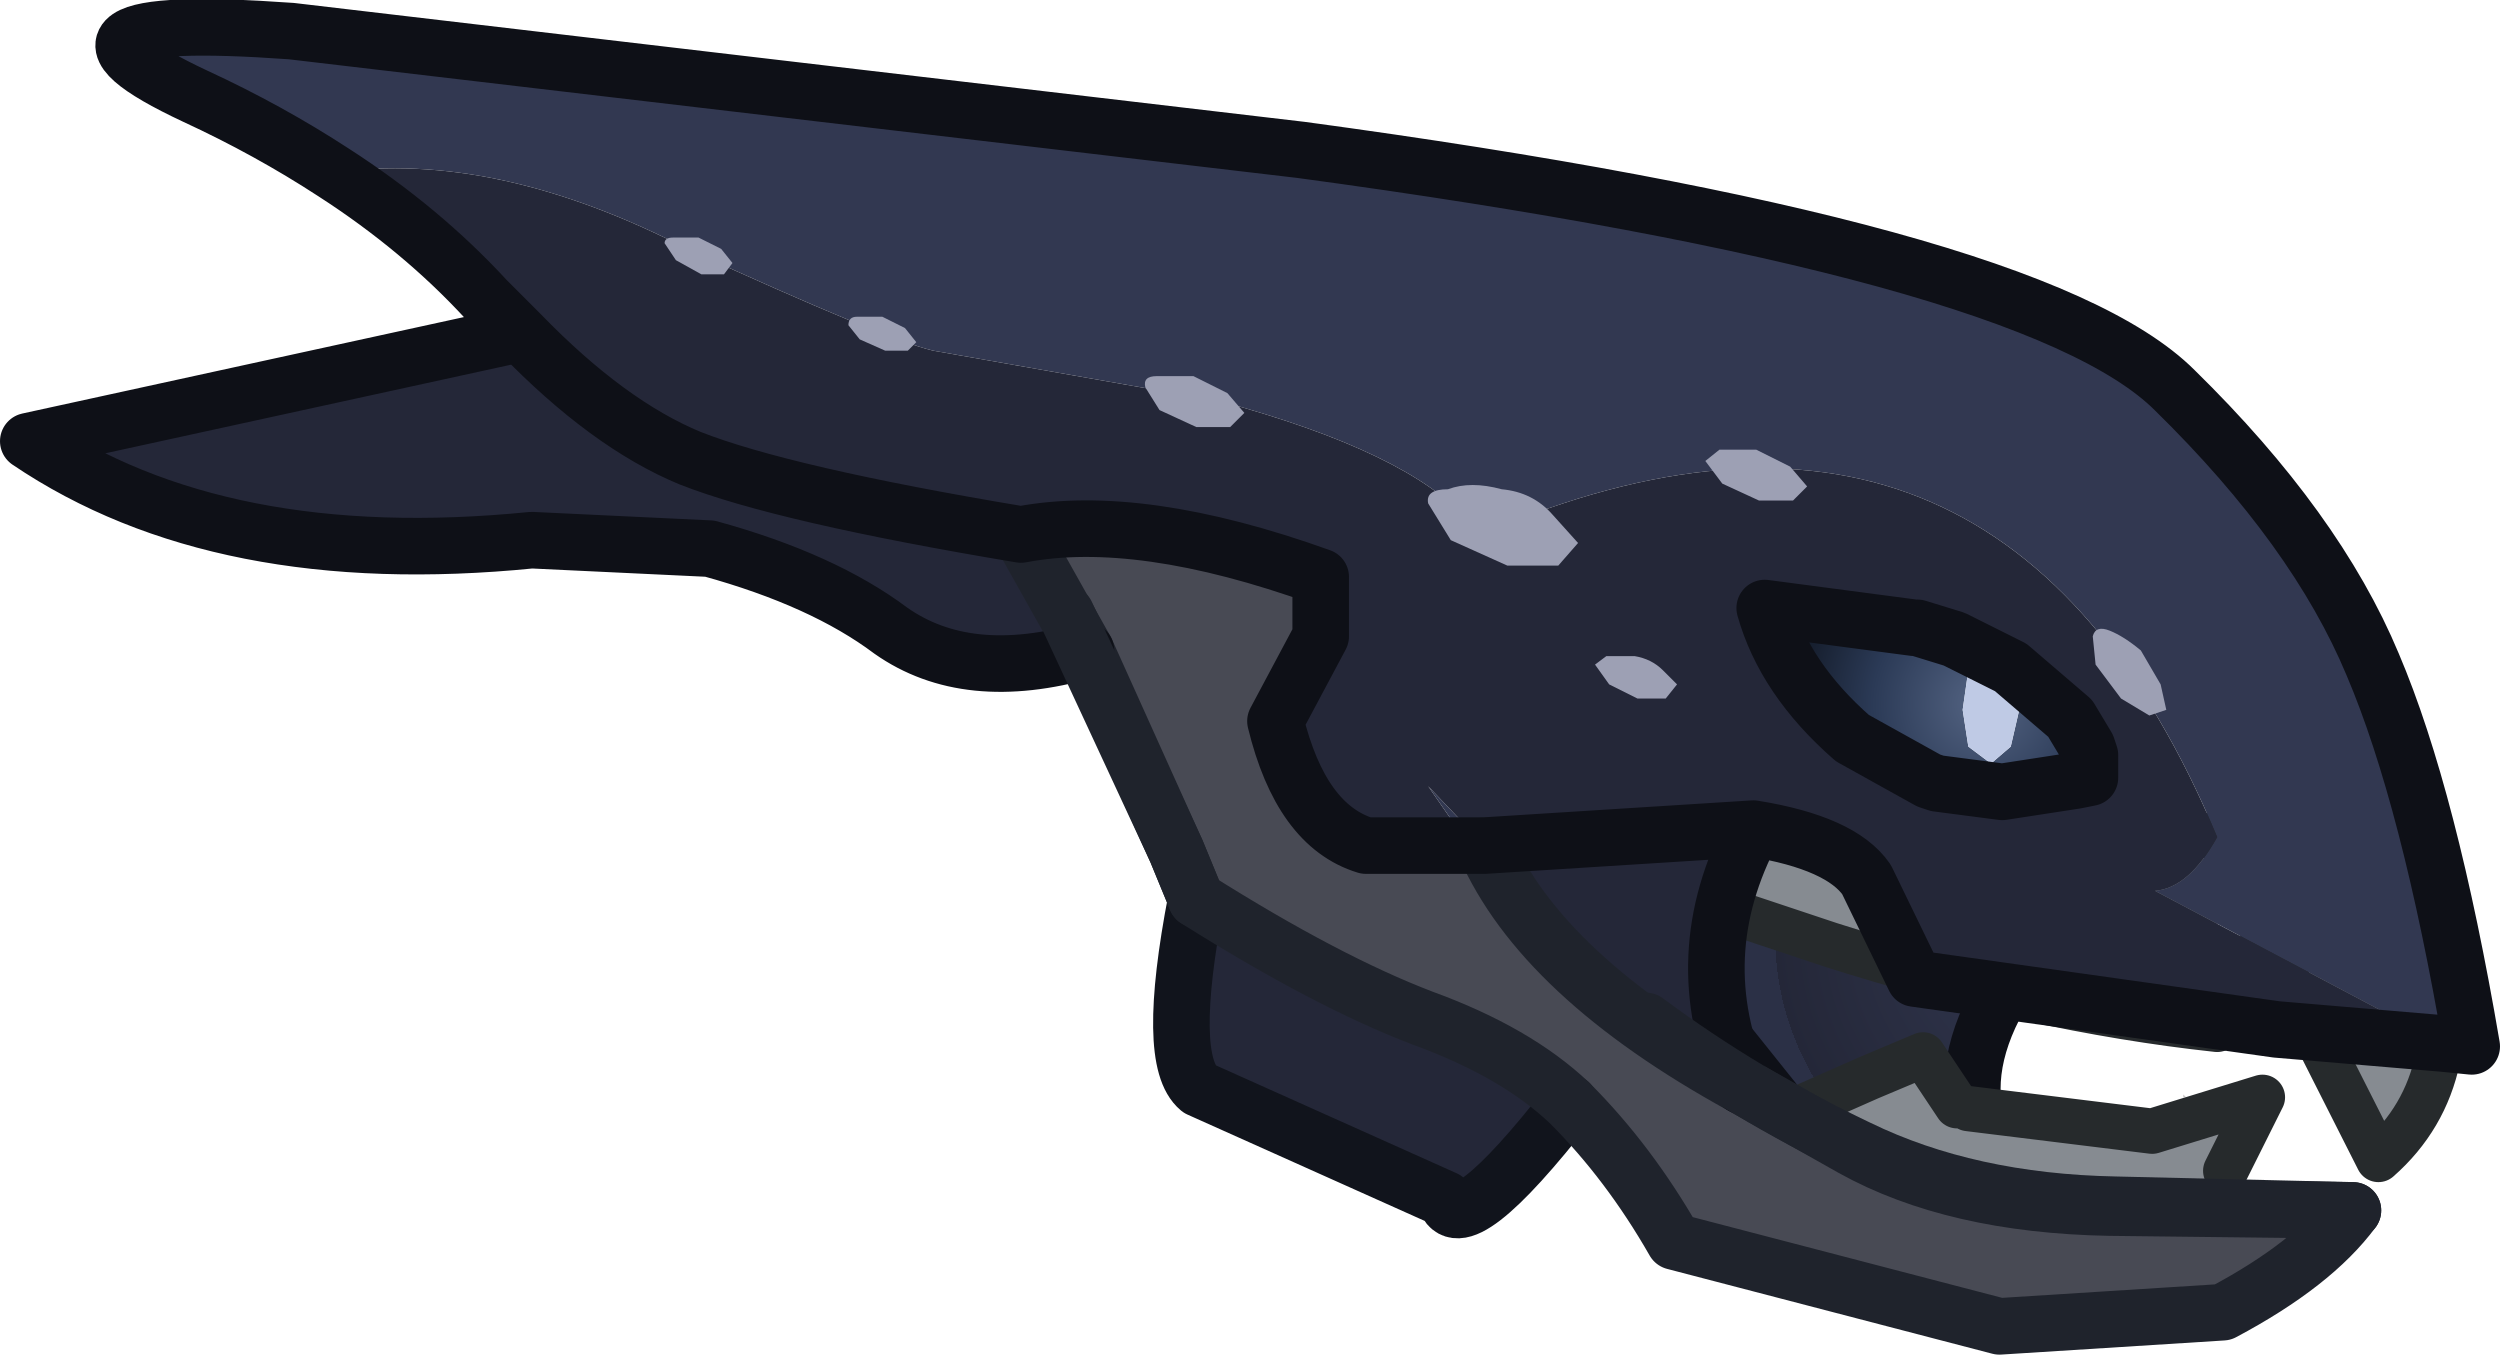 <?xml version="1.0" encoding="UTF-8" standalone="no"?>
<svg xmlns:ffdec="https://www.free-decompiler.com/flash" xmlns:xlink="http://www.w3.org/1999/xlink" ffdec:objectType="shape" height="24.15px" width="44.2px" xmlns="http://www.w3.org/2000/svg">
  <g transform="matrix(1.0, 0.0, 0.0, 1.0, -8.2, 0.1)">
    <path d="M40.75 20.85 L36.35 15.35 44.45 16.3 Q41.85 19.2 44.15 21.3 L40.75 20.85" fill="url(#gradient0)" fill-rule="evenodd" stroke="none"/>
    <path d="M40.75 20.85 L36.35 15.35 44.45 16.3 Q41.85 19.2 44.15 21.3 L40.75 20.85 Z" fill="none" stroke="#0e1017" stroke-linecap="round" stroke-linejoin="round" stroke-width="1.0"/>
    <path d="M46.8 19.25 L46.85 19.3 46.8 19.3 46.8 19.25" fill="#c9c7c7" fill-rule="evenodd" stroke="none"/>
    <path d="M47.4 14.7 L47.4 18.1 Q44.15 17.75 40.55 16.6 L38.15 15.8 35.8 13.05 47.4 14.7 M41.25 18.95 L41.95 18.9 Q42.35 18.95 42.8 19.45 L43.0 19.5 46.25 19.9 47.9 19.9 48.05 19.9 47.55 20.6 47.05 21.3 46.0 21.75 45.65 21.7 39.1 19.9 41.25 18.95 M47.9 19.9 L47.55 20.6 47.9 19.9 M51.15 16.15 Q51.9 18.95 50.25 20.4 L48.05 16.05 51.15 16.15" fill="#868b91" fill-rule="evenodd" stroke="none"/>
    <path d="M48.05 16.05 L51.15 16.15" fill="none" stroke="#27292a" stroke-linecap="round" stroke-linejoin="round" stroke-width="0.8"/>
    <path d="M47.4 14.7 L35.8 13.05 38.15 15.8 40.55 16.6 Q44.15 17.75 47.4 18.1 M42.8 19.45 L42.2 18.55 41.25 18.95 39.1 19.9 M47.55 20.6 L47.9 19.9 48.2 19.3 46.25 19.9 43.0 19.5 M51.15 16.15 Q51.9 18.95 50.25 20.4 L48.05 16.05" fill="none" stroke="#262a2c" stroke-linecap="round" stroke-linejoin="round" stroke-width="0.8"/>
    <path d="M14.1 2.95 Q12.95 2.2 11.65 1.6 8.45 0.1 13.35 0.45 L31.2 2.55 Q44.15 4.3 46.65 6.8 49.15 9.25 50.15 11.65 51.15 14.0 51.9 18.4 L51.4 18.35 46.3 15.65 Q46.9 15.6 47.4 14.7 43.6 5.6 34.75 9.2 L34.15 9.1 Q33.1 7.9 29.8 7.0 L24.7 6.1 Q23.85 5.9 20.35 4.3 16.95 2.55 14.1 2.95 M34.45 14.85 L33.9 14.45 33.45 13.8 34.45 14.85" fill="#323851" fill-rule="evenodd" stroke="none"/>
    <path d="M51.4 18.35 L48.45 18.1 42.05 17.2 41.2 15.45 Q40.75 14.8 39.2 14.55 38.0 16.8 39.0 19.1 35.45 17.15 34.45 14.85 L33.45 13.8 33.9 14.45 34.45 14.85 32.35 14.85 Q31.2 14.5 30.75 12.65 L31.55 11.15 31.55 10.1 Q28.35 8.95 26.25 9.35 L27.4 11.4 Q25.3 12.0 23.95 11.05 22.75 10.15 20.75 9.6 L17.6 9.45 Q12.1 10.0 8.7 7.7 L17.4 5.8 16.8 5.2 Q15.65 3.95 14.1 2.95 16.95 2.55 20.35 4.3 23.85 5.9 24.7 6.1 L29.8 7.0 Q33.1 7.9 34.15 9.1 L34.75 9.2 Q43.6 5.6 47.4 14.7 46.9 15.6 46.3 15.65 L51.4 18.35 M35.95 19.4 Q34.0 21.9 33.75 21.1 L29.4 19.15 Q28.8 18.65 29.35 15.8 31.65 17.25 33.35 17.9 35.0 18.5 35.95 19.4 M43.75 11.7 L42.75 11.2 42.1 11.0 42.05 11.0 39.4 10.65 Q39.75 11.9 40.95 12.95 L42.3 13.7 42.45 13.75 43.6 13.9 44.9 13.7 45.15 13.65 45.15 13.55 45.15 13.25 45.1 13.1 44.8 12.6 43.75 11.7 M34.45 14.85 L39.2 14.55 34.45 14.85 M17.4 5.8 Q18.95 7.4 20.4 8.0 22.05 8.65 26.25 9.35 22.05 8.65 20.4 8.0 18.95 7.4 17.4 5.8" fill="#242738" fill-rule="evenodd" stroke="none"/>
    <path d="M39.0 19.1 L40.95 20.2 Q42.75 21.2 45.5 21.25 L49.8 21.3 Q49.1 22.25 47.5 23.1 L43.55 23.35 37.8 21.85 Q37.0 20.45 35.95 19.4 35.0 18.5 33.35 17.9 31.65 17.25 29.35 15.8 L29.0 14.95 27.4 11.4 26.25 9.35 Q28.35 8.95 31.55 10.1 L31.55 11.15 30.75 12.65 Q31.2 14.5 32.35 14.85 L34.45 14.85 Q35.45 17.15 39.0 19.1" fill="#484a54" fill-rule="evenodd" stroke="none"/>
    <path d="M44.9 13.7 L43.6 13.9 42.45 13.75 42.3 13.7 40.95 12.95 Q39.75 11.9 39.4 10.65 L42.05 11.0 42.1 11.0 42.75 11.2 43.75 11.7 44.8 12.6 45.1 13.1 45.15 13.25 44.9 13.7 M43.75 11.7 L43.0 11.75 42.9 12.45 43.0 13.1 43.4 13.4 43.75 13.1 43.9 12.45 43.75 11.75 43.75 11.7" fill="url(#gradient1)" fill-rule="evenodd" stroke="none"/>
    <path d="M43.75 11.7 L43.75 11.75 43.9 12.45 43.75 13.1 43.4 13.4 43.0 13.1 42.9 12.45 43.0 11.75 43.75 11.7" fill="#bfcae5" fill-rule="evenodd" stroke="none"/>
    <path d="M35.95 19.4 Q34.0 21.9 33.75 21.1 L29.4 19.15 Q28.8 18.65 29.35 15.8" fill="none" stroke="#11141c" stroke-linecap="round" stroke-linejoin="round" stroke-width="1.0"/>
    <path d="M39.0 19.1 L40.95 20.2 Q42.75 21.2 45.5 21.25 L49.8 21.3 Q49.1 22.25 47.5 23.1 L43.55 23.35 37.8 21.85 Q37.0 20.45 35.95 19.4 35.0 18.5 33.35 17.9 31.65 17.25 29.35 15.8 L29.0 14.95 27.4 11.4 26.25 9.35 M34.45 14.85 Q35.45 17.15 39.0 19.1" fill="none" stroke="#1f232c" stroke-linecap="round" stroke-linejoin="round" stroke-width="1.0"/>
    <path d="M14.1 2.95 Q12.95 2.2 11.65 1.6 8.45 0.1 13.35 0.45 L31.2 2.55 Q44.15 4.3 46.65 6.8 49.15 9.25 50.15 11.65 51.15 14.0 51.9 18.4 L51.4 18.35 48.45 18.1 42.05 17.2 41.2 15.45 Q40.75 14.8 39.2 14.55 38.0 16.8 39.0 19.1 M27.4 11.4 Q25.3 12.0 23.95 11.05 22.75 10.15 20.75 9.6 L17.6 9.45 Q12.1 10.0 8.7 7.7 L17.4 5.8 16.8 5.2 Q15.65 3.95 14.1 2.95 M43.75 11.7 L42.75 11.2 42.1 11.0 42.05 11.0 39.4 10.65 Q39.75 11.9 40.95 12.95 L42.3 13.7 42.45 13.75 43.6 13.9 44.9 13.7 45.15 13.65 45.15 13.55 45.15 13.25 45.1 13.1 44.8 12.6 43.75 11.7 M34.45 14.85 L32.35 14.85 Q31.2 14.5 30.75 12.65 L31.55 11.15 31.55 10.1 Q28.35 8.95 26.25 9.35 22.05 8.65 20.4 8.0 18.95 7.4 17.4 5.8 M39.2 14.55 L34.45 14.85" fill="none" stroke="#0e1017" stroke-linecap="round" stroke-linejoin="round" stroke-width="1.0"/>
    <path d="M49.8 21.3 L45.6 21.2 Q43.0 21.15 41.05 20.2 39.05 19.25 37.3 17.95 M27.05 10.75 L29.0 14.95 29.35 15.8" fill="none" stroke="#1f232c" stroke-linecap="round" stroke-linejoin="round" stroke-width="1.0"/>
    <path d="M46.5 12.45 L46.2 12.55 45.7 12.25 45.25 11.65 45.2 11.15 Q45.25 10.95 45.5 11.05 45.75 11.15 46.05 11.4 L46.4 12.0 46.5 12.45 M33.85 9.45 L33.45 8.8 Q33.4 8.55 33.8 8.55 34.2 8.4 34.75 8.55 35.3 8.6 35.65 9.0 L36.1 9.5 35.75 9.9 34.85 9.9 33.85 9.45 M40.15 8.5 L39.9 8.75 39.3 8.75 38.65 8.45 38.35 8.05 38.6 7.85 39.25 7.85 39.85 8.15 40.15 8.5 M36.4 11.65 L36.6 11.5 37.1 11.5 Q37.4 11.55 37.6 11.75 L37.85 12.0 37.65 12.25 37.15 12.25 36.65 12.0 36.4 11.65 M21.15 4.55 L21.0 4.75 20.6 4.75 20.15 4.5 19.95 4.2 Q19.95 4.1 20.1 4.1 L20.55 4.1 20.95 4.3 21.15 4.55 M24.4 5.95 L24.25 6.1 23.85 6.1 23.4 5.9 23.2 5.65 Q23.2 5.5 23.35 5.5 L23.8 5.5 24.2 5.7 24.4 5.95 M30.2 7.2 L29.95 7.45 29.35 7.45 28.7 7.15 28.45 6.75 Q28.4 6.55 28.65 6.55 L29.3 6.55 29.9 6.85 30.2 7.2" fill="#9da0b4" fill-rule="evenodd" stroke="none"/>
  </g>
  <defs>
    <radialGradient cx="0" cy="0" gradientTransform="matrix(0.006, 0.0, 0.0, 0.006, 44.5, 16.45)" gradientUnits="userSpaceOnUse" id="gradient0" r="819.2" spreadMethod="pad">
      <stop offset="0.0" stop-color="#323851"/>
      <stop offset="1.0" stop-color="#242738"/>
      <stop offset="1.0" stop-color="#2b3046"/>
    </radialGradient>
    <radialGradient cx="0" cy="0" gradientTransform="matrix(0.004, 0.0, 0.0, 0.004, 43.25, 12.35)" gradientUnits="userSpaceOnUse" id="gradient1" r="819.2" spreadMethod="pad">
      <stop offset="0.0" stop-color="#546483"/>
      <stop offset="0.596" stop-color="#2b3a56"/>
      <stop offset="1.0" stop-color="#151d2c"/>
    </radialGradient>
  </defs>
</svg>
